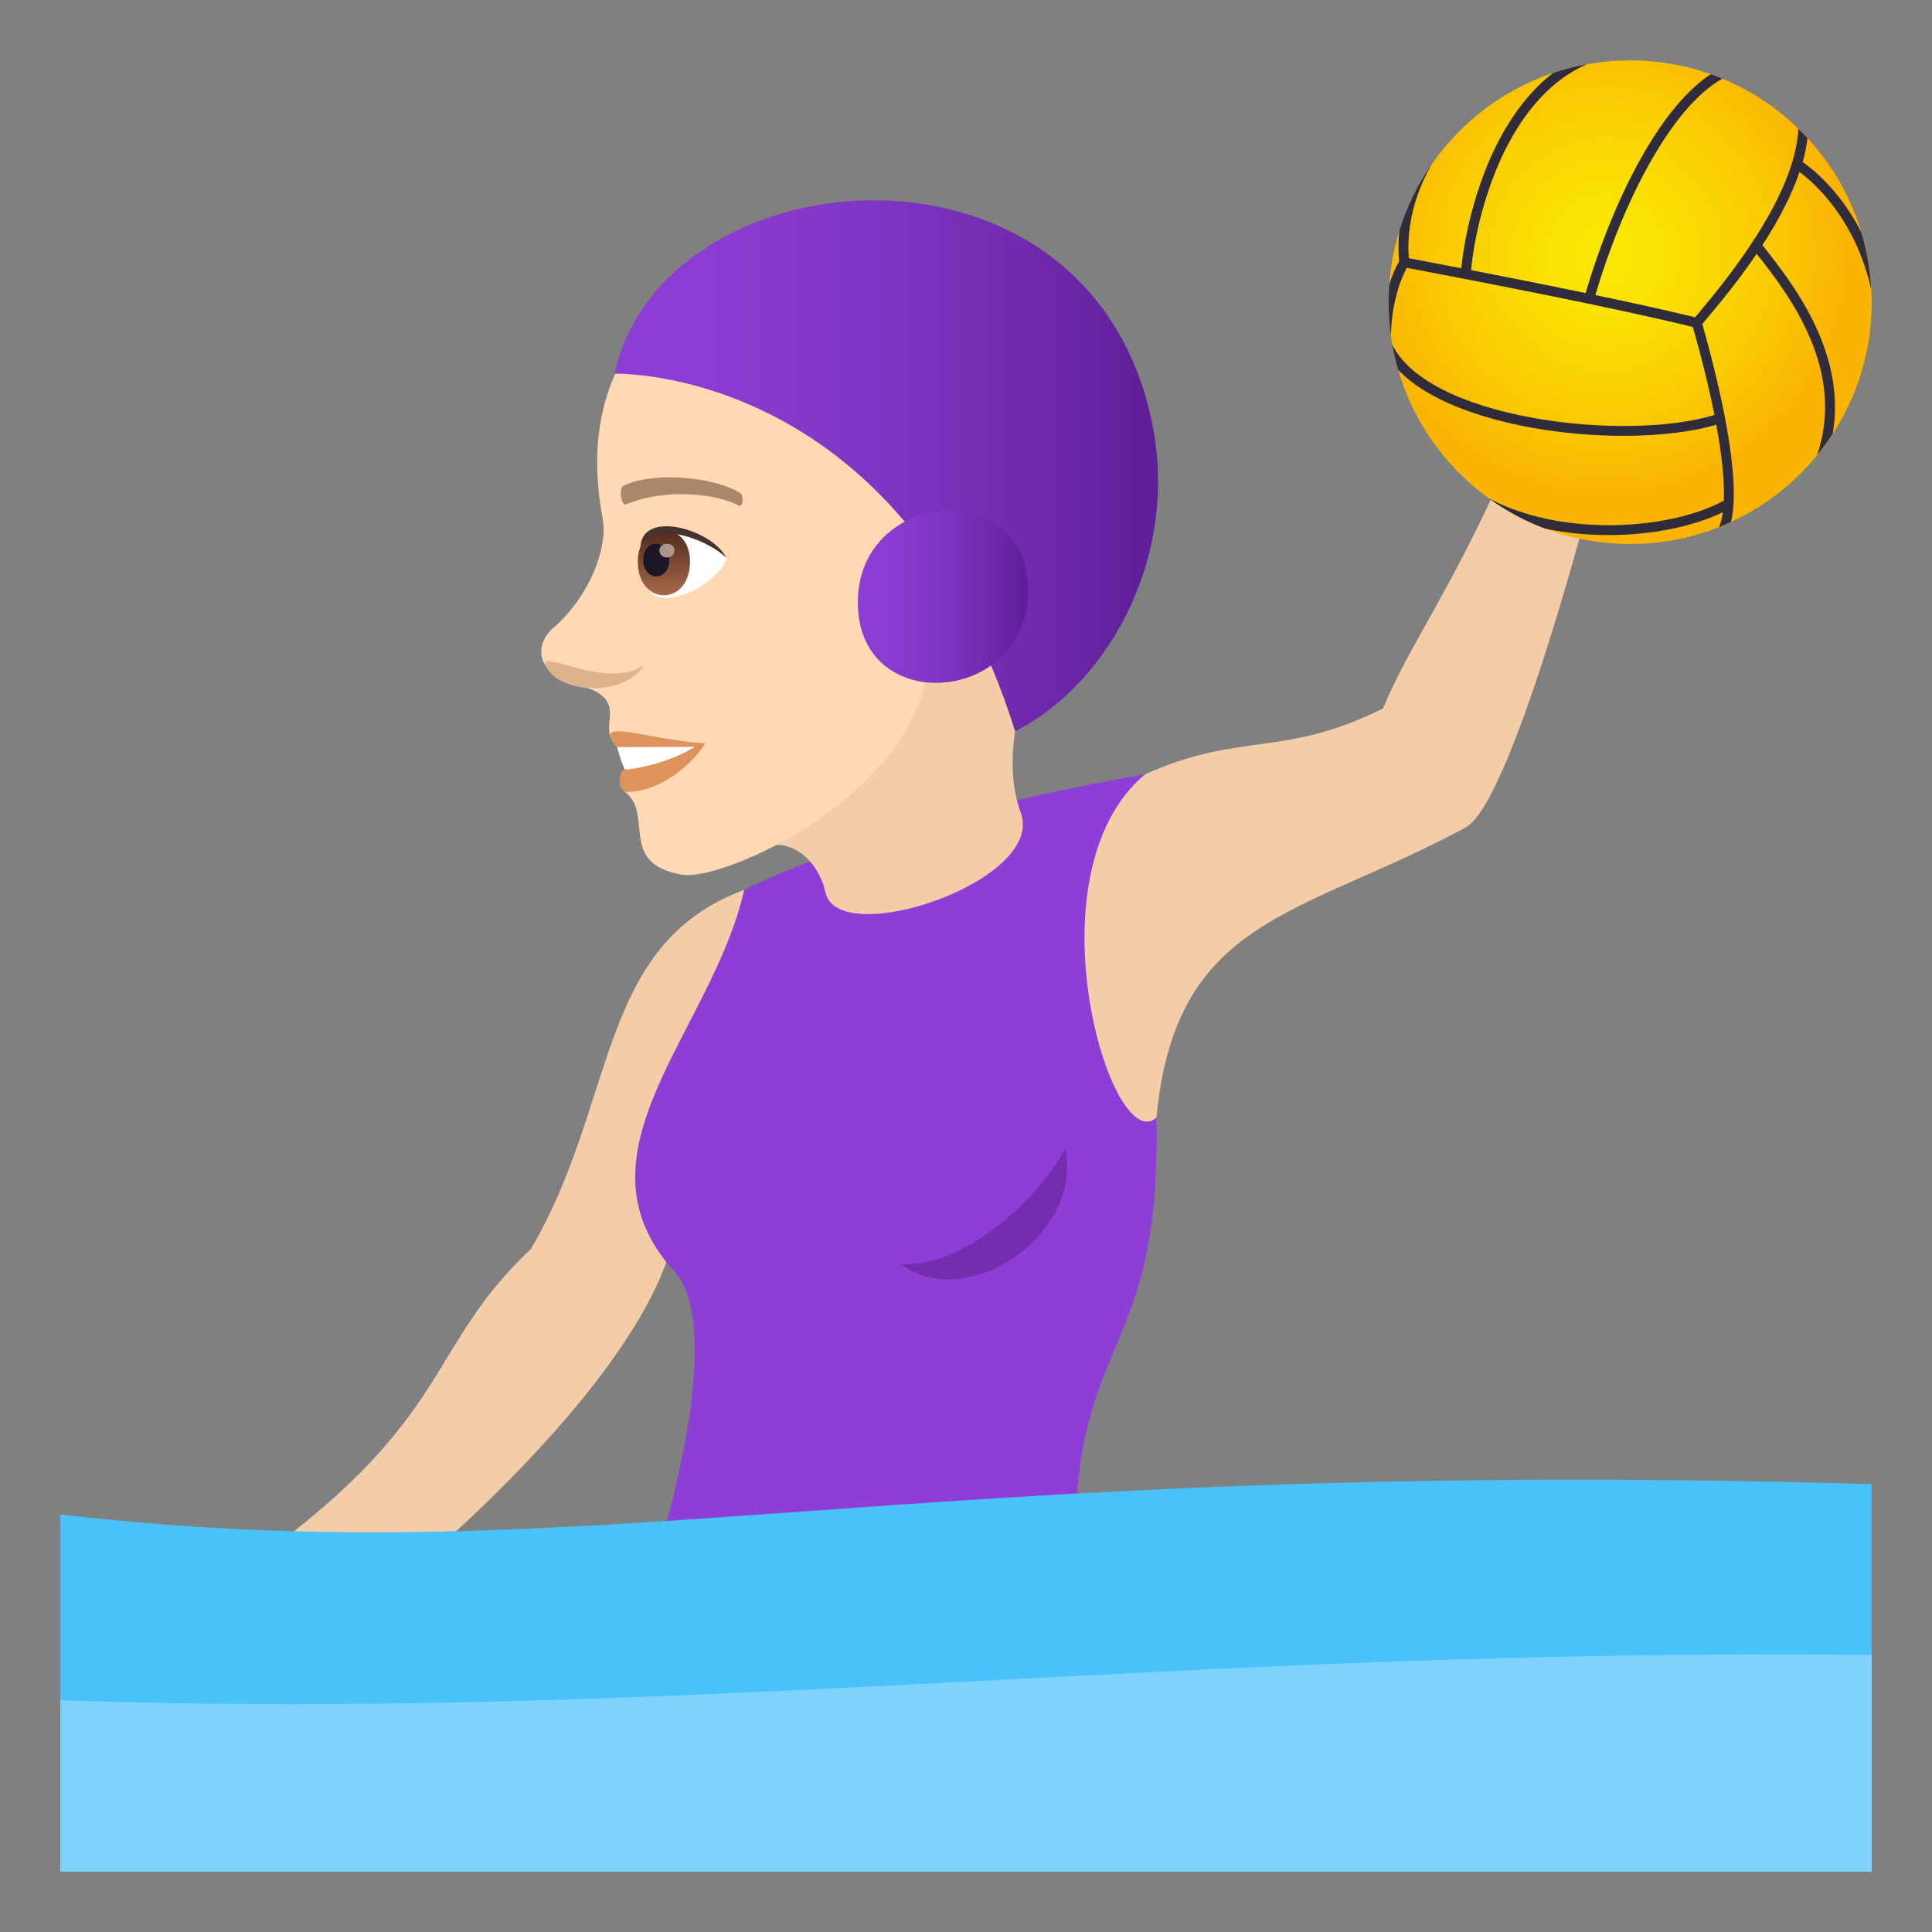 <?xml version="1.0" encoding="utf-8"?>
<!-- Generator: Adobe Illustrator 15.0.0, SVG Export Plug-In . SVG Version: 6.00 Build 0)  -->
<!DOCTYPE svg PUBLIC "-//W3C//DTD SVG 1.1//EN" "http://www.w3.org/Graphics/SVG/1.1/DTD/svg11.dtd">
<svg version="1.1" id="Layer_1" xmlns:x="http://ns.adobe.com/Extensibility/1.0/" xmlns:i="http://ns.adobe.com/AdobeIllustrator/10.0/" xmlns:graph="http://ns.adobe.com/Graphs/1.0/"
	 xmlns="http://www.w3.org/2000/svg" xmlns:xlink="http://www.w3.org/1999/xlink" xmlns:a="http://ns.adobe.com/AdobeSVGViewerExtensions/3.0/"
	 x="0px" y="0px" width="64px" height="64px" viewBox="0 0 64 64" enable-background="new 0 0 64 64" xml:space="preserve">
<rect x="0" y="0" width="64" height="64" fill="#808080" stroke="none"/>
<path fill="#F3CCA8" d="M9.462,50.942c5.504-4.254,4.795-6.424,8.127-9.572c2.859-4.865,2.172-10.082,7.063-11.891
	c3.1,3.213,0.041,8.146-2.27,11.16c-0.531,3.41-4.816,7.951-8.168,10.889C9.101,56.007,6.118,53.53,9.462,50.942z"/>
<path fill="#F3CCA8" d="M49.894,15.437c-1.85,4.166-3.143,5.82-4.086,8.035c-3.313,1.643-4.656,0.746-7.875,2.176
	c-7.076,3.482-1.635,16.047,0.375,11.373c0.637-6.664,4.74-6.643,10.24-9.607c1.531-0.822,4.166-11.031,4.166-11.031
	S50.194,14.757,49.894,15.437z"/>
<path fill="#8E3ED6" d="M37.933,25.647c-9.047,1.578-13.281,3.832-13.281,3.832c-1.043,4.658-5.902,8.715-2.301,12.652
	c1.209,1.32,0.652,5.436-0.73,9.885l14.012-1.99c0.328-5.844,2.836-5.506,2.676-13.006C36.833,38.399,33.981,28.974,37.933,25.647z"
	/>
<path fill="#48C2F9" d="M1.999,61.999h60.002V49.163c-32.494-0.939-42.373,3.053-60.002,1.004V61.999z"/>
<path fill="#7ED2FC" d="M62.001,54.823c-22.668-0.26-39.189,2.209-60.002,1.5v5.676h60.002V54.823z"/>
<path fill="#732EB0" d="M35.282,38.05c0.621,2.852-3.291,5.477-5.443,3.816C31.866,42.046,34.423,39.71,35.282,38.05z"/>
<radialGradient id="SVGID_1_" cx="53.773" cy="8.442" r="8.01" gradientTransform="matrix(0.999 0 0 1 -0.536 0)" gradientUnits="userSpaceOnUse">
	<stop  offset="0" style="stop-color:#FAE803"/>
	<stop  offset="0.258" style="stop-color:#FAE103"/>
	<stop  offset="0.636" style="stop-color:#FACD03"/>
	<stop  offset="1" style="stop-color:#FAB403"/>
	<a:midPointStop  offset="0" style="stop-color:#FAE803"/>
	<a:midPointStop  offset="0.624" style="stop-color:#FAE803"/>
	<a:midPointStop  offset="1" style="stop-color:#FAB403"/>
</radialGradient>
<ellipse fill="url(#SVGID_1_)" cx="54.001" cy="10.011" rx="8" ry="8.01"/>
<path fill="#302C3B" d="M61.112,6.792c-0.531-0.748-1.07-1.195-1.395-1.424c0.074-0.268,0.127-0.531,0.158-0.791
	c-0.098-0.109-0.199-0.213-0.303-0.313c-0.102,2.291-2.508,5.16-3.305,6.109c-0.043,0.051-0.08,0.096-0.115,0.137
	c-0.965-0.234-2.119-0.488-3.303-0.736c0.852-2.914,2.455-6.189,4.205-7.168c-0.127-0.053-0.256-0.102-0.385-0.148
	c-1.854,1.227-3.363,4.576-4.143,7.25c-1.326-0.275-2.668-0.541-3.795-0.76c0.121-1.242,0.5-2.635,1.02-3.754
	c0.707-1.521,1.682-2.578,2.824-3.068c-0.387,0.07-0.762,0.168-1.125,0.289c-0.787,0.607-1.467,1.502-1.998,2.643
	c-0.529,1.141-0.914,2.557-1.045,3.828c-0.508-0.098-0.963-0.186-1.344-0.258c-0.143-0.027-0.273-0.053-0.393-0.074
	c-0.045-0.516-0.039-1.732,0.756-3.109c-0.463,0.666-0.826,1.402-1.07,2.191c-0.047,0.439-0.029,0.791-0.006,1.018
	c-0.123,0.209-0.234,0.469-0.33,0.768c-0.014,0.195-0.021,0.391-0.021,0.59c0,0.375,0.025,0.746,0.076,1.109
	c0.018-0.922,0.244-1.734,0.529-2.248c0.121,0.023,0.254,0.049,0.396,0.074c2.07,0.398,6.355,1.217,9.078,1.885
	c0.305,1.074,0.545,2.053,0.715,2.914c-1.441,0.445-3.811,0.49-5.963,0.105c-2.465-0.438-4.172-1.322-4.709-2.436
	c0.049,0.285,0.115,0.563,0.195,0.836c0.336,0.354,0.789,0.674,1.355,0.959c0.828,0.416,1.902,0.75,3.1,0.963
	c0.992,0.176,2.031,0.264,3.01,0.264c1.174,0,2.26-0.125,3.074-0.369c0.189,1.035,0.275,1.889,0.25,2.518
	c-1.068,0.578-2.721,0.883-4.34,0.799c-1.307-0.064-2.486-0.369-3.445-0.875c0.568,0.41,1.191,0.748,1.855,0.998
	c0.5,0.107,1.025,0.176,1.574,0.203c0.178,0.01,0.357,0.014,0.537,0.014c1.406,0,2.793-0.275,3.785-0.756
	c-0.027,0.195-0.068,0.359-0.127,0.492c0.135-0.055,0.268-0.111,0.398-0.172c0.357-1.48-0.41-4.645-0.951-6.557
	c0.037-0.043,0.078-0.094,0.125-0.15c0.387-0.459,1.043-1.24,1.676-2.174c1.107,1.395,2.957,3.854,2.002,6.668
	c0.186-0.229,0.357-0.465,0.518-0.711c0.182-1.072,0.027-2.189-0.467-3.334c-0.521-1.211-1.318-2.225-1.863-2.91
	c0.49-0.754,0.947-1.588,1.229-2.424c0.291,0.217,0.768,0.631,1.232,1.285c0.539,0.758,0.922,1.631,1.143,2.6
	c-0.035-0.652-0.146-1.283-0.328-1.883C61.501,7.38,61.317,7.079,61.112,6.792z"/>
<path fill="#F3CCA8" d="M24.806,28.206c1.645-0.783,2.418,0.723,2.529,1.324c0.361,1.98,7.314-0.33,6.48-2.604
	c-0.727-1.977,0.242-4.344,0.242-4.344C32.962,21.958,29.108,14.858,24.806,28.206z"/>
<path fill="#FFD8B4" d="M25.987,8.61c-4.996,0.797-6.828,4.365-6.023,8.57c0.182,0.951-0.43,2.578-1.639,3.623
	c-0.439,0.381-0.484,0.885-0.27,1.221c0.424,0.66,1.35,0.666,1.738,0.914c0.865,0.551-0.004,1.162,0.648,1.813
	c0.297,0.295,1.146-0.096,0.25,1.471c0.994,0.729-0.25,2.381,1.898,2.754c1.018,0.176,4.924-1.385,6.977-4.131
	c1.158-1.555,1.346-3.359,1.346-3.359c3.834-1.105,5.189-4.453,4.363-7.957C34.12,8.628,29.228,8.091,25.987,8.61z"/>
<path fill="#DE935D" d="M20.442,24.751c0.471,0.287,0.264,0.738,0.264,0.738c-0.225,0-0.279,0.744,0.055,0.744
	c1.17,0,2.244-1.004,2.596-1.611C21.522,24.53,19.513,23.704,20.442,24.751z"/>
<path fill="#FFFFFF" d="M20.442,24.751c0,0,0.18,0.641,0.264,0.738c0.369,0,1.563-0.264,2.299-0.748L20.442,24.751z"/>
<path fill="#DEB38A" d="M18.071,22.03c0.346,0.92,2.557,1.119,3.266,0C20.169,22.874,17.868,21.495,18.071,22.03z"/>
<path id="Path_835_" fill="#A88868" d="M24.501,16.319c-1.063-0.615-3.096-0.645-3.854-0.219c-0.162,0.084-0.055,0.666,0.082,0.611
	c1.057-0.457,2.758-0.467,3.748,0.037C24.608,16.815,24.663,16.403,24.501,16.319z"/>
<path fill="#FFFFFF" d="M24.058,18.472c0.025,0.27-0.826,1.242-1.91,1.332c-0.619,0.051-0.84-0.428-0.977-0.941
	C21.036,16.812,23.448,17.542,24.058,18.472z"/>
<linearGradient id="Path_1_" gradientUnits="userSpaceOnUse" x1="21.992" y1="19.72" x2="21.992" y2="17.562">
	<stop  offset="0" style="stop-color:#A6694A"/>
	<stop  offset="1" style="stop-color:#4F2A1E"/>
	<a:midPointStop  offset="0" style="stop-color:#A6694A"/>
	<a:midPointStop  offset="0.5" style="stop-color:#A6694A"/>
	<a:midPointStop  offset="1" style="stop-color:#4F2A1E"/>
</linearGradient>
<path id="Path_834_" fill="url(#Path_1_)" d="M21.128,18.603c0,1.49,1.729,1.49,1.729,0C22.856,17.216,21.128,17.216,21.128,18.603z
	"/>
<path id="Path_833_" fill="#1A1626" d="M21.308,18.534c0,0.746,0.863,0.746,0.863,0C22.171,17.839,21.308,17.839,21.308,18.534z"/>
<path id="Path_832_" fill="#AB968C" d="M21.843,18.231c0,0.314,0.5,0.314,0.5,0C22.343,17.942,21.843,17.942,21.843,18.231z"/>
<path fill="#45332C" d="M24.058,18.472c-0.465-0.93-2.781-1.607-2.844-0.352C21.54,17.274,23.257,17.737,24.058,18.472z"/>
<linearGradient id="SVGID_2_" gradientUnits="userSpaceOnUse" x1="20.358" y1="15.431" x2="38.361" y2="15.431">
	<stop  offset="0" style="stop-color:#8E3ED6"/>
	<stop  offset="0.229" style="stop-color:#8A3BD1"/>
	<stop  offset="0.506" style="stop-color:#7F34C2"/>
	<stop  offset="0.807" style="stop-color:#6C28AA"/>
	<stop  offset="1" style="stop-color:#5D1E96"/>
	<a:midPointStop  offset="0" style="stop-color:#8E3ED6"/>
	<a:midPointStop  offset="0.667" style="stop-color:#8E3ED6"/>
	<a:midPointStop  offset="1" style="stop-color:#5D1E96"/>
</linearGradient>
<path fill="url(#SVGID_2_)" d="M38.022,13.401c-2.527-9.529-16.107-8.172-17.664-1.021c0,0,9.463-0.289,13.27,11.846
	C36.808,22.608,39.292,18.122,38.022,13.401z"/>
<linearGradient id="SVGID_3_" gradientUnits="userSpaceOnUse" x1="28.416" y1="19.767" x2="34.054" y2="19.767">
	<stop  offset="0" style="stop-color:#8E3ED6"/>
	<stop  offset="0.229" style="stop-color:#8A3BD1"/>
	<stop  offset="0.506" style="stop-color:#7F34C2"/>
	<stop  offset="0.807" style="stop-color:#6C28AA"/>
	<stop  offset="1" style="stop-color:#5D1E96"/>
	<a:midPointStop  offset="0" style="stop-color:#8E3ED6"/>
	<a:midPointStop  offset="0.667" style="stop-color:#8E3ED6"/>
	<a:midPointStop  offset="1" style="stop-color:#5D1E96"/>
</linearGradient>
<path fill="url(#SVGID_3_)" d="M34.054,19.526c0.051,3.789-5.584,4.273-5.637,0.482C28.362,16.218,33.997,15.733,34.054,19.526z"/>
</svg>
